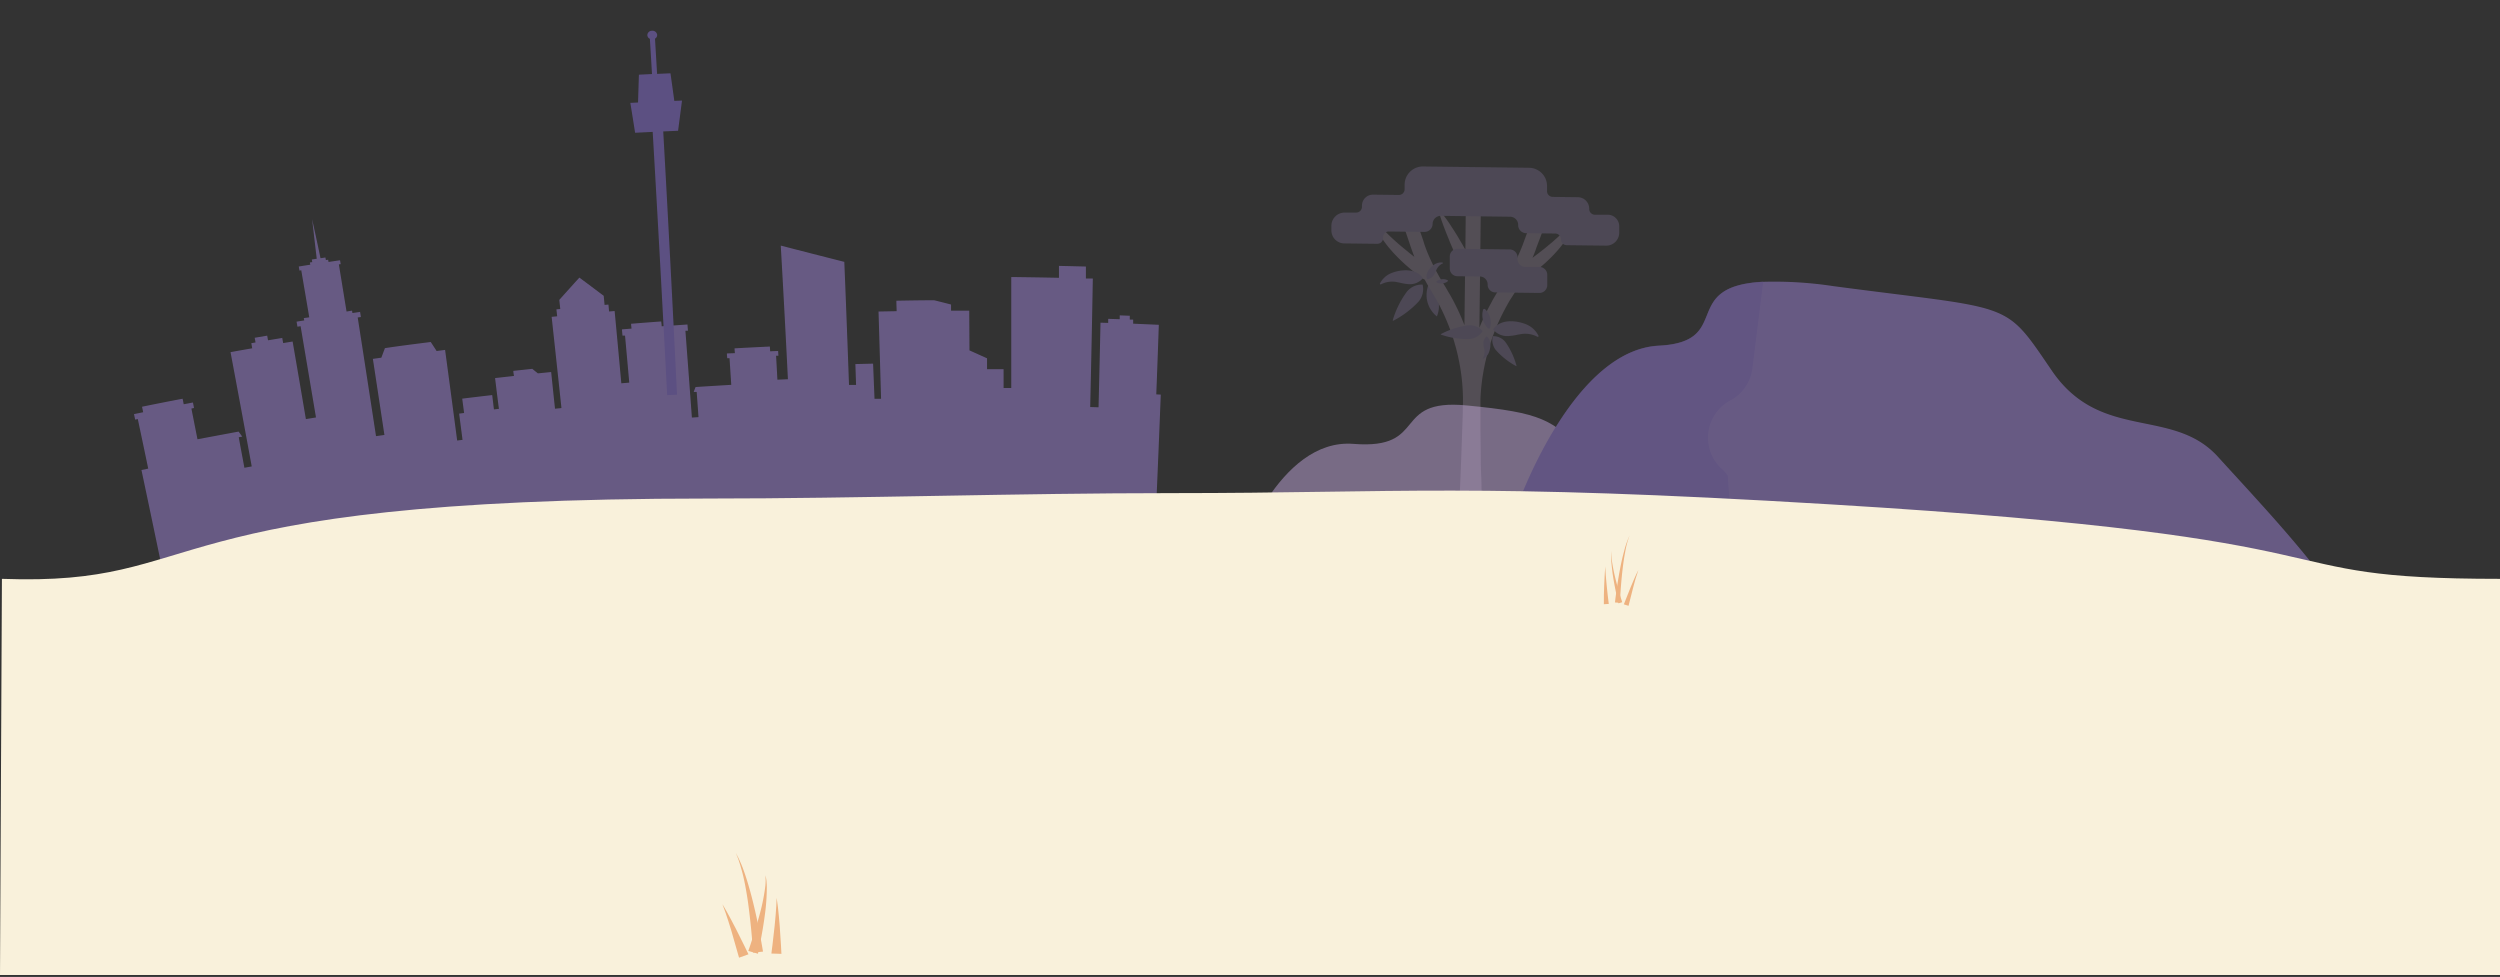 <svg id="Layer_1" data-name="Layer 1" xmlns="http://www.w3.org/2000/svg" width="650" height="254" viewBox="0 0 650 254"><rect x="0" y="0" width="650" height="254" fill="#333333" stroke="none"/><defs><style>.cls-1,.cls-5{opacity:0.5;}.cls-2{fill:#9c82d4;}.cls-3,.cls-5{fill:#866dd1;}.cls-4{fill:#bda3d8;}.cls-6{opacity:0.2;}.cls-7{fill:#b39ddb;}.cls-8{fill:#d3b8db;}.cls-9{fill:#9eb7af;}.cls-10{fill:#f9f1db;}.cls-11{fill:#eeb280;}</style></defs><g class="cls-1"><path class="cls-2" d="M300.63,102.54q.35-9,.66-18.09l-6.67-.29,0-1.06-.88,0c0-.32,0-.64,0-1l-2.61-.1,0,1-3-.1,0,1.06-2-.06q-.23,11-.51,22l-2.17-.07q.39-16.71.68-33.42l-1.8,0c0-1,0-2.07,0-3.11l-7-.17,0,3.1q-6.19-.13-12.4-.2,0,14.43,0,28.85l-2,0V96l-4.3,0c0-.94,0-1.89,0-2.84l-4.57-2.06L252,80.77h-4.73c0-.53,0-1.06,0-1.59-1.46-.38-2.92-.75-4.39-1.11-3.27,0-6.55.06-9.82.12,0,.9.05,1.81.07,2.72l-4.71.09q.34,11.34.66,22.69l-1.71,0L227,94.55l-4.6.11.18,5.43-1.84,0q-.57-16-1.22-32Q211.3,66,203,63.86q1,17.37,1.86,34.74l-2.74.12q-.16-3.12-.34-6.23l.6,0-.07-1.24-2.08.09c0-.41-.05-.82-.07-1.24-3.06.15-6.11.3-9.17.47,0,.42.06.83.08,1.25L189,91.9c0,.42.06.83.08,1.24l.6,0,.45,6.92q-4.65.27-9.28.57c-.16.43-.33.85-.49,1.28l.78,0c.16,2.18.32,4.37.47,6.55l-1.72.11q-.83-11.3-1.69-22.58l.66,0-.12-1.62-6.71.47c0-.42-.07-.84-.11-1.26q-3.91.28-7.83.6c0,.42.07.84.11,1.26l-2.5.2.15,1.62.66,0q.56,6.12,1.1,12.23l-2.07.17q-.85-9.39-1.74-18.79l-1.44.12c-.06-.6-.11-1.2-.17-1.8l-1,.09c-.08-.79-.15-1.58-.23-2.37-2.1-1.58-4.2-3.16-6.32-4.73-1.75,1.92-3.49,3.86-5.22,5.79.08.79.17,1.58.25,2.37l-1,.1c.07.6.13,1.2.2,1.8l-1.44.14q1.29,11.85,2.55,23.72l-1.68.17q-.51-4.77-1-9.54l-3.45.35-1.46-1.18-4.92.53c0,.44.11.88.16,1.32l-4.91.55c.33,2.68.65,5.36,1,8l-1.3.15-.45-3.73c-2.6.3-5.19.61-7.79.93.16,1.24.33,2.49.49,3.73l-1.29.16c.29,2.27.59,4.55.88,6.82l-1.4.18q-1.55-11.79-3.14-23.56l-2.2.28-1.53-2.34c-4,.51-8,1-11.91,1.6L99.15,93l-2.2.31q1.51,9.89,3,19.78l-2.19.31Q95.41,98,93,82.54l.83-.12-.21-1.32-2,.29c0-.21-.06-.41-.1-.62L90.1,81q-1-6.13-2-12.26l.48-.07c-.06-.35-.12-.7-.17-1l-3,.44-.09-.58-.61.09c0-.22-.07-.45-.11-.67l-1.27.19Q82.26,62,81.15,57l1.2,10.28-1.28.19.12.68-.61.09c0,.19.07.39.1.58l-3,.47.18,1.06.47-.08q1.05,6.12,2.08,12.24L79,82.7c0,.2.07.41.11.61l-2,.32c.08.44.15.88.23,1.31l.82-.13q2,11.86,4,23.73l-2.63.43Q77.82,98.88,76.08,88.8l-2.46.4-.24-1.33-3.7.61-.21-1.21-3.25.55c.08.41.15.81.22,1.22l-1.1.19.24,1.33q-2.82.48-5.64,1,2.79,14.85,5.51,29.71l-1.91.35c-.48-2.65-1-5.29-1.47-7.94l.91-.16c-.32-.44-.63-.88-.95-1.31q-5.36,1-10.69,2c-.53-2.66-1.05-5.33-1.58-8l.68-.13c-.09-.48-.19-1-.28-1.43l-2.4.46c-.09-.48-.19-1-.28-1.44q-5.28,1-10.55,2.08l.3,1.43-2.39.49c.11.48.21,1,.31,1.43l.68-.14q1.37,6.43,2.71,12.88l-1.76.36q3.21,15.15,6.34,30.32a1034.09,1034.09,0,0,1,257.44-20q.66-15,1.24-29.92Z"/><path class="cls-3" d="M177.32,26.15l-2,.08q-.49-3.59-1-7.17l-3.48.15-.54-9.16a1.07,1.07,0,0,0,.56-1A1.22,1.22,0,0,0,169.5,8a1.17,1.17,0,0,0-1.19,1.17,1.11,1.11,0,0,0,.66.92c.19,3.05.37,6.11.55,9.16l-3.4.17c-.08,2.41-.15,4.82-.23,7.23l-2,.1q.63,3.89,1.24,7.77l4.57-.23q2,34.21,3.76,68.45l2.57-.12q-1.67-34.23-3.59-68.45L176.3,34Z"/></g><g class="cls-1"><path class="cls-4" d="M321.86,145.15s10.41-31.31,30.05-29.74,9.67-11.89,29.38-10,22.3,3.71,30.6,12.16S421,119.13,429.94,130s7.91,8.88,11.48,15.75-6.18,7.43-6.18,7.43-53.66-4.65-72.83-5.71S321.86,145.15,321.86,145.15Z"/><path class="cls-2" d="M469.14,168.17c-26.39-4.28-37.89-1.85-50.64-12.08-3.41-2.73-6.78-5.55-9.89-8.22-6.5-5.59-11.87-10.5-14.06-12.52l-1.06-1,.26-.75c2-5.73,15.94-42.63,37.57-43.71,19.55-1,5.07-15.46,27.12-16.62a102.11,102.11,0,0,1,18.19,1.12c47.38,6.3,44.19,3.45,56.86,22s31.36,9.33,43.19,22.39,32.89,35,36.71,47.41S495.52,172.43,469.14,168.17Z"/><path class="cls-5" d="M462.06,146.49l-4.39,10.22L421,155.07l-12.4-7.2-11.27-6.56-2.79-6-.8-1.75c2-5.73,15.94-42.63,37.57-43.71,19.55-1,5.07-15.46,27.12-16.62l-2.82,22.56a11,11,0,0,1-5.73,8.32h0a11,11,0,0,0-2.5,17.56,9.07,9.07,0,0,1,1.83,2c0,.39.26,3.9.52,6.81a11,11,0,0,0,3.19,6.82Z"/></g><g class="cls-6"><path class="cls-7" d="M371.13,78.49a7.16,7.16,0,0,0,2.46,3.79,7.14,7.14,0,0,0-2.15-8.3A7.13,7.13,0,0,0,371.13,78.49Z"/><path class="cls-8" d="M408,60l-.76-.51-.15.16-.43.44c-.19.19-.41.42-.68.68s-.56.54-.89.85l-.53.47-.56.5c-.39.35-.81.7-1.25,1.06l-.66.55-.69.56L400,65.86c-.48.38-1,.73-1.44,1.1l-.1.07c.38-.91.74-1.79,1-2.64l1-2.62c.59-1.64,1.11-3.07,1.54-4.24L398.6,56.3l-1.55,4.24c-.3.81-.62,1.68-.95,2.59s-.71,1.81-1.12,2.76a57.55,57.55,0,0,1-3.07,6c-.3.51-.63,1-1,1.53l-1,1.6c-.36.56-.73,1.12-1.07,1.71s-.71,1.17-1,1.78a58.07,58.07,0,0,0-3.19,6.69L385,55.5l-3.91,0L381,64.91c-.29-.5-.57-1-.87-1.52s-.61-1-.92-1.56l-.46-.76-.46-.74c-.3-.48-.6-.94-.89-1.38s-.55-.86-.81-1.23-.5-.73-.72-1-.4-.57-.56-.79l-.51-.67-.57.29s.09.3.26.81c.08.25.18.56.3.91s.27.75.42,1.18.34.89.52,1.38.39,1,.61,1.53l.33.8L377,63c.23.56.47,1.11.72,1.67s.49,1.1.73,1.65.5,1.07.73,1.59l.7,1.47.63,1.32.4.83-.16,13a57.84,57.84,0,0,0-2.8-6.17c-.31-.62-.65-1.21-1-1.81s-.69-1.16-1-1.73l-1-1.63c-.31-.51-.61-1-.9-1.56a54,54,0,0,1-2.92-6c-.4-1-.74-1.9-1-2.79s-.61-1.8-.89-2.62l-1.45-4.27-3.38,1.14c.39,1.18.88,2.62,1.43,4.28.28.83.58,1.71.89,2.64s.65,1.82,1,2.77l-.24-.18c-.46-.37-.95-.74-1.41-1.13s-.94-.77-1.4-1.15l-.68-.57-.65-.56-1.22-1.1-.55-.51-.51-.49-.88-.87c-.26-.26-.47-.5-.66-.69l-.41-.46-.15-.16-1,.62.09.21c.07.13.16.33.29.58s.14.27.23.41l.27.48c.1.17.21.35.33.53l.38.58c.13.2.28.4.43.61s.31.43.48.65.35.43.52.66l.57.67.6.69.64.68c.43.45.88.9,1.33,1.34l.69.65.7.64,1.38,1.19c.46.37.9.74,1.33,1.07l1.21.93a6.31,6.31,0,0,0,.56.39,4.64,4.64,0,0,0,.44.23l.38.72q.45.82,1,1.68c.17.29.33.54.49.82l.48.82c.32.54.64,1.08.94,1.64s.61,1.12.89,1.71a56.37,56.37,0,0,1,3.05,7.37l.31,1c.11.33.2.66.29,1s.19.66.29,1l.25,1,.24,1,.21,1c.07.34.15.67.2,1l.18,1c.12.68.21,1.36.3,2s.15,1.37.22,2c.12,1.37.19,2.74.21,4,0,.17,0,.33,0,.5v.47c0,.34,0,.68-.05,1l0,1.08,0,1-.14,4.08c-.09,2.68-.18,5.27-.27,7.73s-.19,4.78-.28,6.92-.18,4.11-.26,5.85-.15,3.26-.21,4.51l-.22,3.92h.06l6.47.08h.05l-.11-3.94c0-1.25-.07-2.77-.11-4.51s-.09-3.71-.11-5.85S385,122,385,119.55s-.05-5-.08-7.73c0-1.34,0-2.7,0-4.08,0-.34,0-.69,0-1s0-.72,0-1.08,0-.68,0-1v-.46c0-.18,0-.34,0-.5.06-1.32.16-2.68.32-4,.08-.68.15-1.36.27-2s.21-1.36.35-2l.2-1c.06-.33.15-.67.23-1l.23-1,.27-1,.27-1c.11-.32.21-.65.31-1s.2-.66.32-1l.34-1a53.47,53.47,0,0,1,3.23-7.29c.29-.58.62-1.13.93-1.69s.65-1.09,1-1.62l.51-.8c.17-.28.34-.53.51-.82.35-.56.68-1.1,1-1.65l.44-.78.31-.15c.18-.11.37-.24.56-.38.38-.27.8-.57,1.23-.9s.89-.67,1.36-1,.93-.76,1.41-1.16l.71-.62.71-.63c.47-.43.92-.87,1.37-1.31l.65-.67c.21-.22.42-.44.62-.67l.58-.66c.19-.22.37-.43.54-.65s.34-.42.5-.63l.45-.6.39-.57.34-.52c.11-.16.2-.32.29-.47l.23-.4.3-.58h0A.26.26,0,0,0,408,60Z"/><path class="cls-7" d="M375,73.7a2.75,2.75,0,0,0,1.36-.52.19.19,0,0,0,0-.34,2.79,2.79,0,0,0-1.44-.25,2.83,2.83,0,0,0-1.37.52.2.2,0,0,0,0,.34A2.69,2.69,0,0,0,375,73.7Z"/><path class="cls-7" d="M362.11,83.28a23.74,23.74,0,0,1,3.67-7.43,5,5,0,0,1,4-1.86h.12a.3.3,0,0,1,0,.1,5,5,0,0,1-1.07,4.32,23.81,23.81,0,0,1-6.62,5A.11.11,0,0,1,362.11,83.28Z"/><path class="cls-7" d="M358.84,73.6A5.75,5.75,0,0,1,362,70.91c2.4-.88,5.95-1.12,7.71,1.1l.18.26.06.08-.06.07a4.44,4.44,0,0,1-3.64,1.47,15,15,0,0,1-2.58-.46h-.1a6.36,6.36,0,0,0-4.44.46A.19.19,0,0,1,358.84,73.6Z"/><path class="cls-9" d="M362.86,70.62h0Z"/><path class="cls-7" d="M413.2,54.27h0a3,3,0,0,0-2.94-3l-6.56-.08a1.5,1.5,0,0,1-1.47-1.52V48.42a4.73,4.73,0,0,0-4.68-4.8L370,43.28a4.75,4.75,0,0,0-4.8,4.68v1.26a1.49,1.49,0,0,1-1.51,1.47L357,50.61a2.85,2.85,0,0,0-2.89,2.81v.38a1.5,1.5,0,0,1-1.52,1.47l-2.95,0a3.45,3.45,0,0,0-3.48,3.4v1.19a3.38,3.38,0,0,0,3.34,3.43l8.59.1a1.49,1.49,0,0,0,1.51-1.47v-.26a1.49,1.49,0,0,1,1.51-1.47l9.23.11a2.11,2.11,0,0,0,2.14-2.09h0a2.13,2.13,0,0,1,2.15-2.09l18,.23a2.11,2.11,0,0,1,2.09,2.14h0a2.11,2.11,0,0,0,2.09,2.14l7.57.09a1.5,1.5,0,0,1,1.47,1.52h0a1.5,1.5,0,0,0,1.48,1.51l10.28.12A3.38,3.38,0,0,0,421,60.49l0-1.66a3,3,0,0,0-2.93-3l-3.46,0A1.49,1.49,0,0,1,413.2,54.27Z"/><path class="cls-7" d="M394.56,67.29v-.37a2.05,2.05,0,0,0-2-2.07L379,64.69a2,2,0,0,0-2.06,2l0,3.07a2,2,0,0,0,2,2.06l5.85.07a2.05,2.05,0,0,1,2,2.07h0a2,2,0,0,0,2,2.07l11.43.14a2.05,2.05,0,0,0,2.07-2l0-2.69a2.05,2.05,0,0,0-2-2.07l-3.75,0A2.05,2.05,0,0,1,394.56,67.29Z"/><path class="cls-7" d="M374.63,86.86a21.49,21.49,0,0,1,7.07-2.28A4.52,4.52,0,0,1,385.43,86l.07.08-.05.08a4.5,4.5,0,0,1-3.46,2A20.94,20.94,0,0,1,374.65,87,.1.1,0,0,1,374.63,86.86Z"/><path class="cls-7" d="M387.44,82.63a4.83,4.83,0,0,1,0,2.56.35.35,0,0,1-.58.16,4.84,4.84,0,0,1-1.27-4.78.34.34,0,0,1,.58-.15A4.91,4.91,0,0,1,387.44,82.63Z"/><path class="cls-7" d="M394.29,95.1A19.34,19.34,0,0,0,391.46,89a4,4,0,0,0-3.24-1.6h-.1l0,.08a4.09,4.09,0,0,0,.79,3.53,19.2,19.2,0,0,0,5.27,4.17A.09.09,0,0,0,394.29,95.1Z"/><path class="cls-7" d="M400,87.29a6.17,6.17,0,0,0-3.28-3c-2.53-1-6.32-1.35-8.25,1l-.21.26-.06.09.06.08a4.73,4.73,0,0,0,3.85,1.66,15.85,15.85,0,0,0,2.76-.42H395a6.79,6.79,0,0,1,4.73.6A.2.2,0,0,0,400,87.29Z"/><path class="cls-9" d="M395.77,84h0Z"/><path class="cls-7" d="M385.63,93.27a3.1,3.1,0,0,0,1.48-1.61c.51-1.26.7-3.14-.46-4.11l-.13-.1,0,0,0,0a2.34,2.34,0,0,0-.84,1.9,8.06,8.06,0,0,0,.2,1.38v0h0v0a3.35,3.35,0,0,1-.31,2.35A.1.1,0,0,0,385.63,93.27Z"/><path class="cls-9" d="M387.28,91.19h0Z"/><path class="cls-7" d="M375.07,68.27a3.13,3.13,0,0,0-2.14.5c-1.13.75-2.35,2.19-1.95,3.64,0,0,0,.11,0,.16l0,.05h.05a2.36,2.36,0,0,0,1.77-1.1,7.56,7.56,0,0,0,.62-1.24v0h0v0a3.33,3.33,0,0,1,1.59-1.75A.11.11,0,0,0,375.07,68.27Z"/><path class="cls-9" d="M372.53,69.06h0Z"/></g><path class="cls-10" d="M.5,150.5c55,2,35.5-20.88,183.69-20.88,39.73,0,80-1.41,120.79-1.41,58.89,0,77.59-2.71,171,2.93C623,140,583.5,150.5,650,150.5c.71,0,0,103,0,103H0Z"/><path class="cls-11" d="M195.78,247.67s-.09-1.63-.3-4.1-.56-5.75-1-9c-.24-1.64-.51-3.26-.81-4.78s-.63-2.93-1-4.12c-.15-.6-.33-1.14-.49-1.61a10.49,10.49,0,0,0-.44-1.23l-.43-1.06.53,1a12.52,12.52,0,0,1,.56,1.19c.21.46.45,1,.66,1.57.45,1.17.92,2.55,1.37,4.05s.89,3.11,1.29,4.72c.81,3.24,1.48,6.51,1.94,9s.72,4.12.72,4.12Z"/><path class="cls-11" d="M192.15,249s-1-3.51-2-7c-.53-1.74-1.08-3.48-1.53-4.76s-.8-2.13-.8-2.13.5.76,1.18,2,1.53,2.81,2.36,4.44c1.67,3.26,3.24,6.57,3.24,6.57Z"/><path class="cls-11" d="M200.56,247.92s.48-3.6.85-7.22c.18-1.8.34-3.62.42-5s.08-2.27.08-2.27.17.9.33,2.26.34,3.19.48,5c.28,3.65.45,7.31.45,7.31Z"/><path class="cls-11" d="M194.56,247.24s.43-1.17,1-3,1.36-4.22,2-6.68a50.23,50.23,0,0,0,1.38-6.82,10.69,10.69,0,0,0,.11-1.29,7,7,0,0,0,0-1l0-.88s.06.31.15.87a6.34,6.34,0,0,1,.11,1,13.19,13.19,0,0,1,.06,1.32,52.63,52.63,0,0,1-.5,7.05c-.33,2.56-.78,5.09-1.15,7s-.65,3.16-.65,3.16Z"/><path class="cls-11" d="M419.89,156.64c.35-3,.79-5.92,1.35-8.85.28-1.47.6-2.92,1-4.37a23.31,23.31,0,0,1,1.46-4.21,22.64,22.64,0,0,0-1.15,4.29c-.28,1.45-.49,2.92-.66,4.39-.35,2.93-.57,5.9-.71,8.84Z"/><path class="cls-11" d="M422.2,157.13q.87-2.28,1.8-4.53c.63-1.49,1.25-3,2-4.43-.55,1.52-1,3.08-1.39,4.64s-.81,3.13-1.19,4.7Z"/><path class="cls-11" d="M417,157.1c0-1.65,0-3.29.09-4.93s.12-3.28.31-4.91c0,1.64.18,3.26.33,4.89s.35,3.25.55,4.87Z"/><path class="cls-11" d="M420.8,156.87c-.55-2.25-1-4.49-1.37-6.76q-.27-1.7-.42-3.42a14.57,14.57,0,0,1,0-3.43,14.89,14.89,0,0,0,.22,3.4c.19,1.13.41,2.24.68,3.35.53,2.21,1.17,4.41,1.87,6.56Z"/></svg>